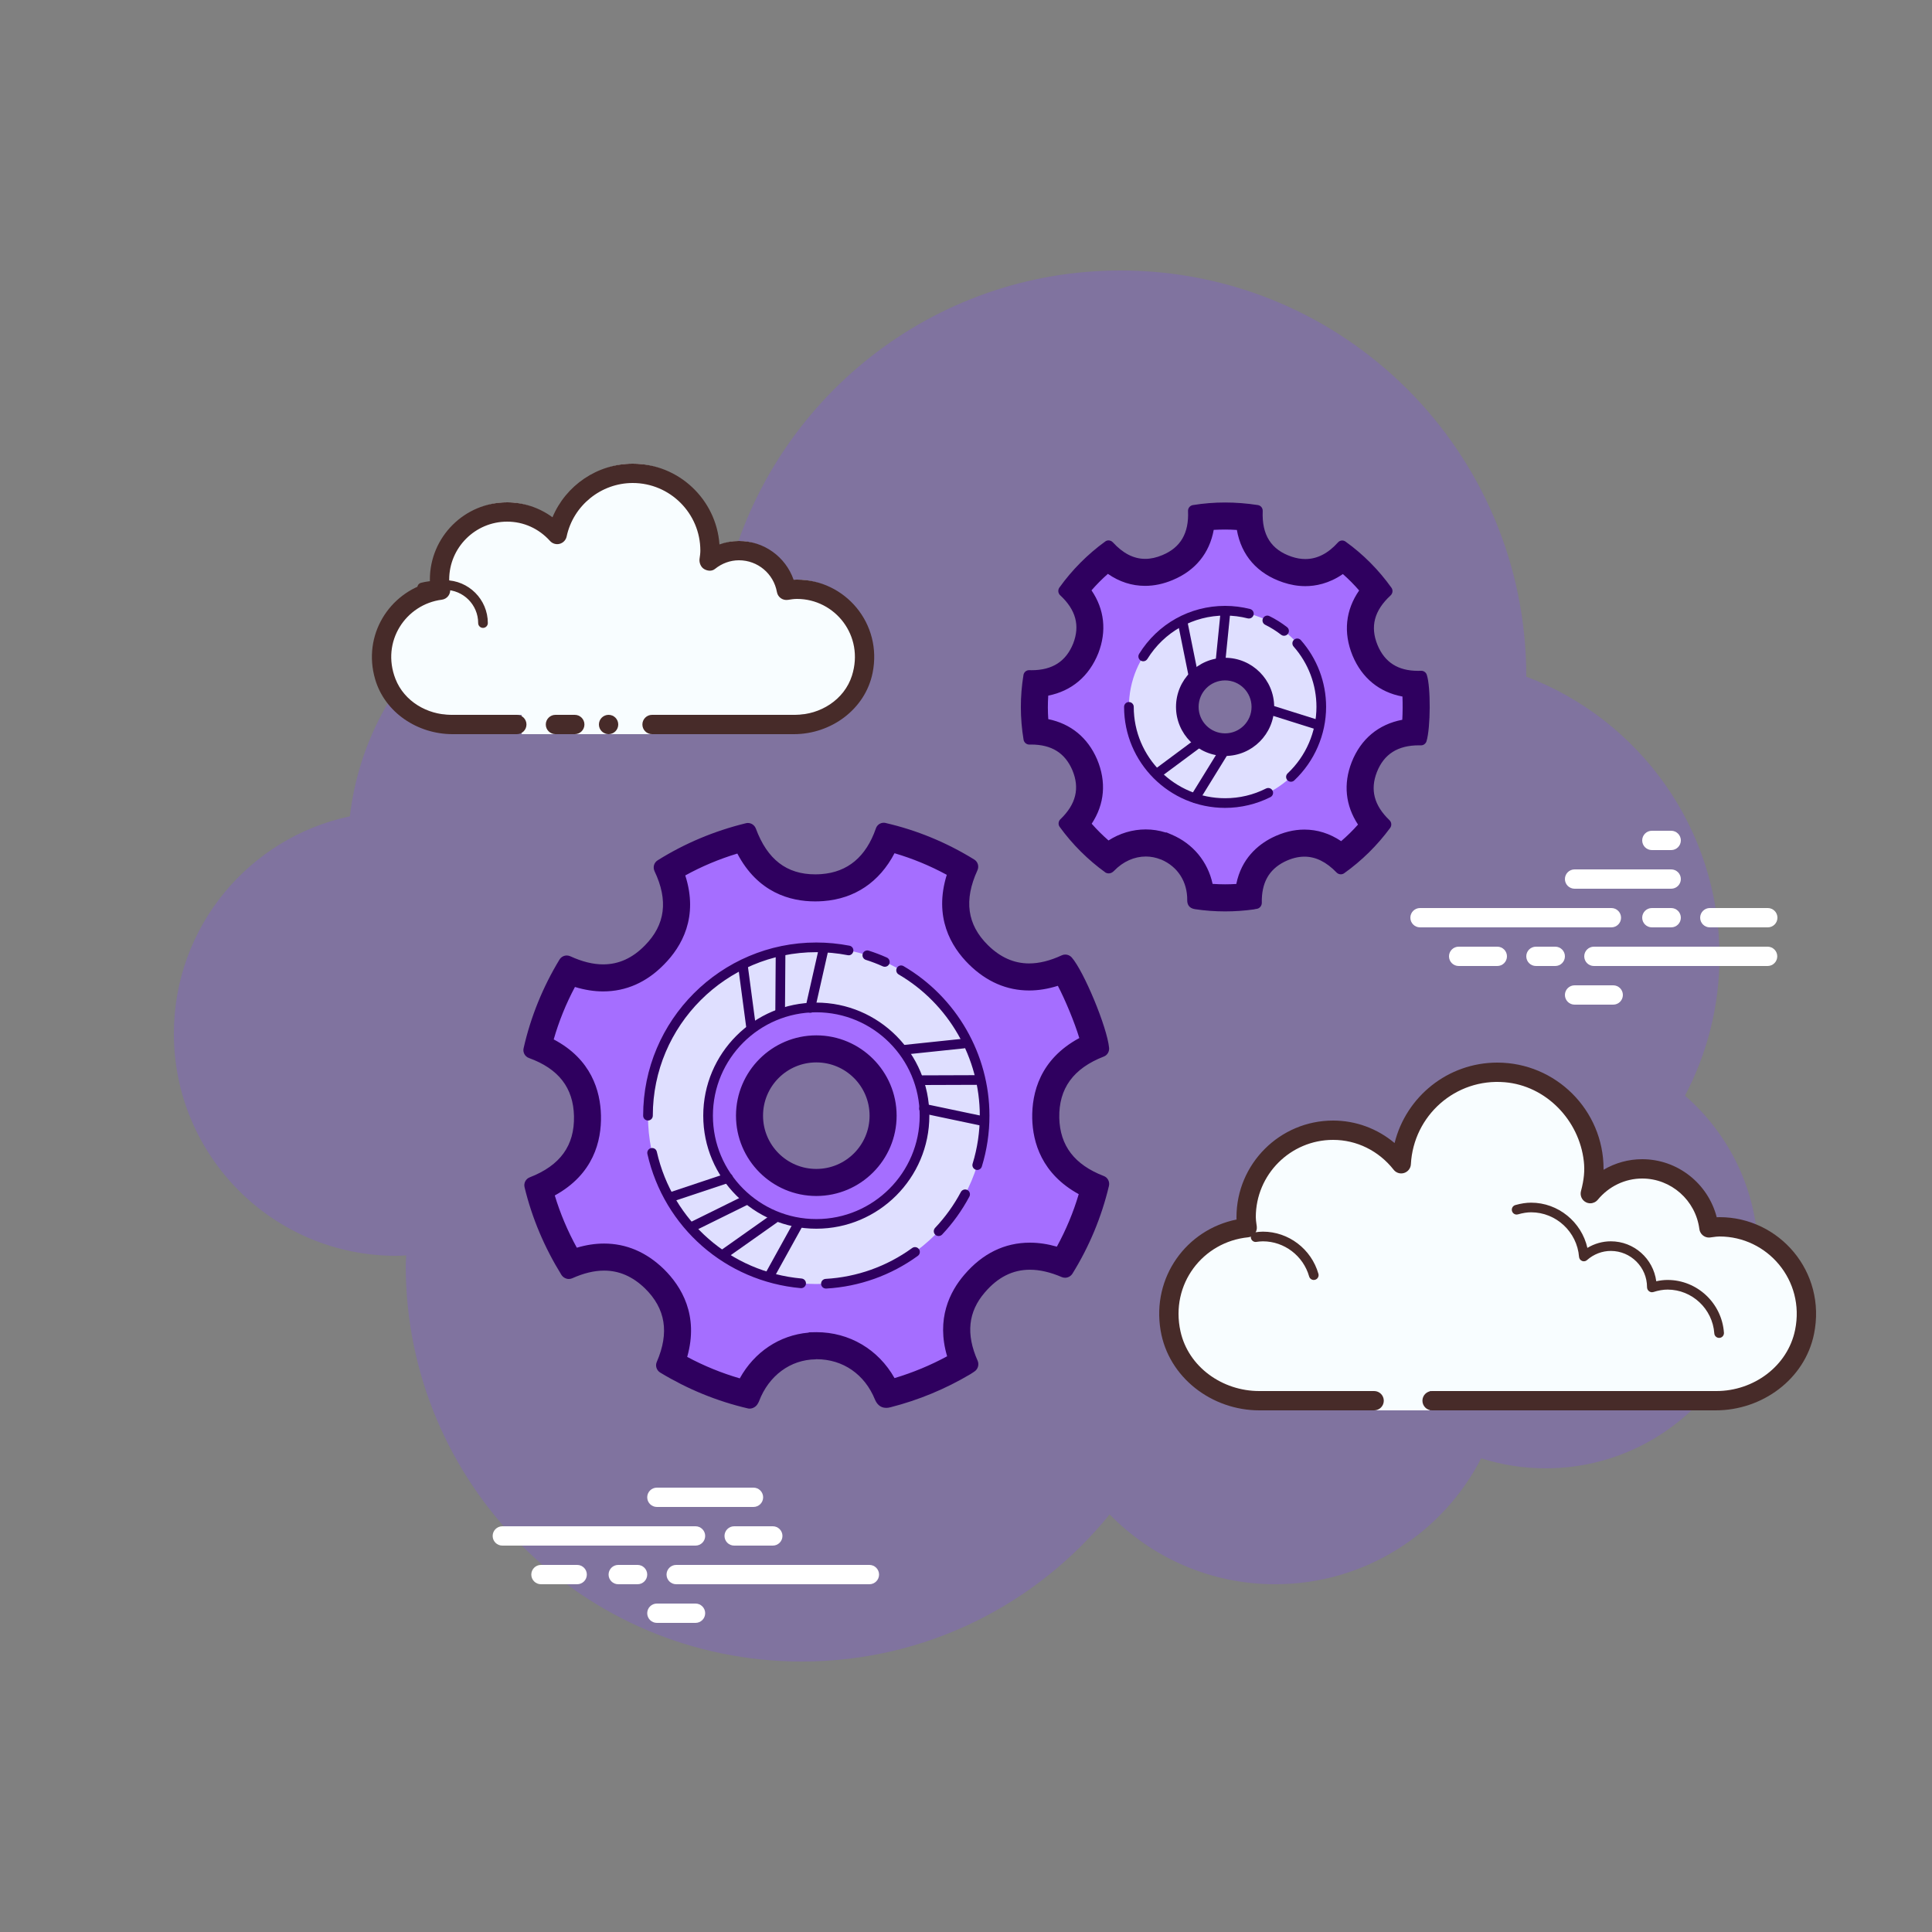 <svg width="130" height="130" viewBox="0 0 130 130" fill="none" xmlns="http://www.w3.org/2000/svg">
<rect x="0" y="0" width="130" height="130" fill="#808080" stroke="none"/>
<path d="M113.379 73.723C114.855 70.921 115.7 67.737 115.7 64.35C115.7 55.743 110.293 48.416 102.699 45.529C102.699 45.52 102.7 45.51 102.7 45.5C102.7 30.423 90.477 18.2 75.4 18.2C62.681 18.2 52.025 26.911 48.993 38.684C47.074 38.054 45.029 37.7 42.9 37.7C32.9 37.7 24.67 45.231 23.543 54.928C16.778 56.359 11.7 62.36 11.7 69.55C11.7 77.806 18.394 84.5 26.65 84.5C26.88 84.5 27.108 84.484 27.334 84.471C27.328 84.699 27.3 84.921 27.3 85.15C27.3 99.869 39.231 111.8 53.95 111.8C62.318 111.8 69.777 107.936 74.664 101.902C77.496 104.794 81.432 106.6 85.8 106.6C91.845 106.6 97.076 103.155 99.666 98.127C101.033 98.562 102.488 98.8 104 98.8C111.897 98.8 118.3 92.397 118.3 84.5C118.3 80.196 116.389 76.345 113.379 73.723Z" fill="#8053EC" fill-opacity="0.29"/>
<path d="M92.3 93.6H84.825C81.594 94.575 78.975 91.956 78.975 88.725C78.975 85.692 81.292 83.227 84.246 82.934C84.218 82.698 84.175 82.468 84.175 82.225C84.175 78.995 86.794 76.375 90.025 76.375C91.894 76.375 93.539 77.267 94.61 78.632C94.792 75.205 97.603 72.475 101.075 72.475C104.664 72.475 107.575 75.386 107.575 78.975C107.575 79.555 107.475 80.106 107.332 80.642C108.166 79.632 109.412 78.975 110.825 78.975C113.14 78.975 115.029 80.711 115.316 82.947C115.552 82.918 115.782 82.875 116.025 82.875C119.255 82.875 121.875 85.495 121.875 88.725C121.875 91.956 119.255 94.575 116.025 93.6H103.675H96.2V94.9H92.3V93.6Z" fill="#F8FDFF"/>
<path d="M100.75 71.5C104.693 71.5 107.9 74.707 107.9 78.65C107.9 78.671 107.9 78.69 107.9 78.711C108.683 78.25 109.577 78 110.5 78C112.88 78 114.934 79.639 115.515 81.906C115.576 81.903 115.638 81.9 115.7 81.9C119.729 81.9 122.914 85.584 122.061 89.761C121.437 92.817 118.565 94.9 115.445 94.9H96.362C96.004 94.9 95.712 94.609 95.712 94.25C95.712 93.891 96.004 93.6 96.362 93.6H115.496C117.992 93.6 120.289 91.933 120.788 89.488C121.471 86.147 118.923 83.2 115.7 83.2C115.548 83.2 115.401 83.222 115.254 83.242L115.071 83.266C115.043 83.27 115.017 83.272 114.99 83.272C114.67 83.272 114.39 83.031 114.347 82.703C114.098 80.763 112.445 79.3 110.5 79.3C109.349 79.3 108.26 79.821 107.509 80.73C107.381 80.883 107.195 80.967 107.007 80.967C106.905 80.967 106.804 80.943 106.71 80.894C106.439 80.755 106.302 80.444 106.38 80.149C106.588 79.369 106.643 78.759 106.571 78.135C106.259 75.37 104.025 73.053 101.252 72.821C97.935 72.541 95.109 75.067 94.935 78.341C94.921 78.611 94.74 78.844 94.481 78.926C94.416 78.946 94.35 78.957 94.284 78.957C94.089 78.957 93.899 78.867 93.774 78.707C92.77 77.432 91.287 76.7 89.7 76.7C86.832 76.7 84.5 79.032 84.5 81.9C84.5 82.052 84.522 82.199 84.541 82.346L84.566 82.529C84.587 82.703 84.538 82.878 84.428 83.014C84.319 83.151 84.159 83.238 83.987 83.255C80.929 83.559 78.732 86.412 79.431 89.579C79.962 91.988 82.257 93.6 84.725 93.6H92.462C92.821 93.6 93.112 93.891 93.112 94.25C93.112 94.609 92.821 94.9 92.462 94.9H84.743C81.536 94.9 78.623 92.685 78.094 89.521C77.493 85.929 79.841 82.735 83.204 82.059C83.201 82.007 83.2 81.953 83.2 81.9C83.2 78.316 86.116 75.4 89.7 75.4C91.229 75.4 92.681 75.941 93.838 76.913C94.615 73.788 97.428 71.5 100.75 71.5Z" fill="#472B29"/>
<path d="M103.025 80.925C104.849 80.925 106.417 82.224 106.812 83.968C107.289 83.68 107.834 83.525 108.388 83.525C109.95 83.525 111.245 84.691 111.446 86.213C111.71 86.155 111.961 86.125 112.207 86.125C114.195 86.125 115.861 87.685 116 89.677C116.012 89.856 115.878 90.011 115.699 90.024C115.691 90.024 115.683 90.024 115.675 90.024C115.506 90.024 115.363 89.892 115.352 89.722C115.236 88.07 113.855 86.774 112.207 86.774C111.909 86.774 111.596 86.828 111.248 86.939C111.219 86.948 111.189 86.952 111.16 86.952C111.089 86.952 111.017 86.926 110.958 86.882C110.874 86.821 110.825 86.714 110.825 86.61C110.825 85.266 109.732 84.172 108.388 84.172C107.806 84.172 107.237 84.391 106.787 84.787C106.726 84.841 106.649 84.869 106.573 84.869C106.531 84.869 106.491 84.862 106.452 84.845C106.337 84.799 106.259 84.692 106.25 84.569C106.118 82.889 104.702 81.573 103.028 81.573C102.757 81.573 102.475 81.617 102.141 81.712C102.111 81.721 102.08 81.725 102.05 81.725C101.908 81.725 101.781 81.63 101.739 81.488C101.69 81.315 101.79 81.136 101.963 81.086C102.353 80.977 102.692 80.925 103.025 80.925ZM84.977 82.875C86.701 82.875 88.237 84.041 88.713 85.712C88.763 85.885 88.663 86.064 88.49 86.113C88.46 86.122 88.43 86.126 88.401 86.126C88.26 86.126 88.13 86.033 88.089 85.89C87.693 84.498 86.414 83.526 84.978 83.526C84.826 83.526 84.679 83.544 84.534 83.564C84.518 83.567 84.504 83.568 84.488 83.568C84.331 83.568 84.191 83.448 84.168 83.286C84.144 83.108 84.269 82.944 84.447 82.921C84.62 82.896 84.796 82.875 84.977 82.875Z" fill="#472B29"/>
<path d="M108.427 62.4H95.55C95.191 62.4 94.9 62.109 94.9 61.75C94.9 61.391 95.191 61.1 95.55 61.1H108.427C108.785 61.1 109.077 61.391 109.077 61.75C109.077 62.109 108.787 62.4 108.427 62.4ZM112.45 62.4H111.15C110.791 62.4 110.5 62.109 110.5 61.75C110.5 61.391 110.791 61.1 111.15 61.1H112.45C112.809 61.1 113.1 61.391 113.1 61.75C113.1 62.109 112.81 62.4 112.45 62.4ZM118.938 65H107.25C106.891 65 106.6 64.709 106.6 64.35C106.6 63.991 106.891 63.7 107.25 63.7H118.938C119.297 63.7 119.588 63.991 119.588 64.35C119.588 64.709 119.297 65 118.938 65ZM104.65 65H103.35C102.991 65 102.7 64.709 102.7 64.35C102.7 63.991 102.991 63.7 103.35 63.7H104.65C105.009 63.7 105.3 63.991 105.3 64.35C105.3 64.709 105.01 65 104.65 65ZM100.75 65H98.15C97.791 65 97.5 64.709 97.5 64.35C97.5 63.991 97.791 63.7 98.15 63.7H100.75C101.109 63.7 101.4 63.991 101.4 64.35C101.4 64.709 101.11 65 100.75 65ZM108.55 67.6H105.95C105.591 67.6 105.3 67.309 105.3 66.95C105.3 66.591 105.591 66.3 105.95 66.3H108.55C108.909 66.3 109.2 66.591 109.2 66.95C109.2 67.309 108.909 67.6 108.55 67.6ZM112.45 55.9C112.22 55.9 111.38 55.9 111.15 55.9C110.791 55.9 110.5 56.191 110.5 56.55C110.5 56.909 110.791 57.2 111.15 57.2C111.38 57.2 112.22 57.2 112.45 57.2C112.809 57.2 113.1 56.909 113.1 56.55C113.1 56.191 112.809 55.9 112.45 55.9ZM112.45 58.5C112.22 58.5 106.18 58.5 105.95 58.5C105.591 58.5 105.3 58.791 105.3 59.15C105.3 59.509 105.591 59.8 105.95 59.8C106.18 59.8 112.22 59.8 112.45 59.8C112.809 59.8 113.1 59.509 113.1 59.15C113.1 58.791 112.809 58.5 112.45 58.5ZM118.95 61.1C118.72 61.1 115.28 61.1 115.05 61.1C114.691 61.1 114.4 61.391 114.4 61.75C114.4 62.109 114.691 62.4 115.05 62.4C115.28 62.4 118.72 62.4 118.95 62.4C119.309 62.4 119.6 62.109 119.6 61.75C119.6 61.391 119.309 61.1 118.95 61.1ZM46.8 104H33.8C33.441 104 33.15 103.709 33.15 103.35C33.15 102.991 33.441 102.7 33.8 102.7H46.8C47.159 102.7 47.45 102.991 47.45 103.35C47.45 103.709 47.159 104 46.8 104ZM52 104H49.4C49.041 104 48.75 103.709 48.75 103.35C48.75 102.991 49.041 102.7 49.4 102.7H52C52.359 102.7 52.65 102.991 52.65 103.35C52.65 103.709 52.359 104 52 104ZM58.5 106.6H45.5C45.141 106.6 44.85 106.309 44.85 105.95C44.85 105.591 45.141 105.3 45.5 105.3H58.5C58.859 105.3 59.15 105.591 59.15 105.95C59.15 106.309 58.86 106.6 58.5 106.6ZM42.9 106.6H41.6C41.241 106.6 40.95 106.309 40.95 105.95C40.95 105.591 41.241 105.3 41.6 105.3H42.9C43.259 105.3 43.55 105.591 43.55 105.95C43.55 106.309 43.259 106.6 42.9 106.6ZM38.837 106.6H36.4C36.041 106.6 35.75 106.309 35.75 105.95C35.75 105.591 36.041 105.3 36.4 105.3H38.837C39.196 105.3 39.487 105.591 39.487 105.95C39.487 106.309 39.196 106.6 38.837 106.6ZM50.7 101.4H44.2C43.841 101.4 43.55 101.109 43.55 100.75C43.55 100.391 43.841 100.1 44.2 100.1H50.7C51.059 100.1 51.35 100.391 51.35 100.75C51.35 101.109 51.06 101.4 50.7 101.4ZM46.8 109.2H44.2C43.841 109.2 43.55 108.909 43.55 108.55C43.55 108.191 43.841 107.9 44.2 107.9H46.8C47.159 107.9 47.45 108.191 47.45 108.55C47.45 108.909 47.159 109.2 46.8 109.2Z" fill="white"/>
<path d="M35.1 48.1C35.1 48.1 32.738 48.1 30.225 48.1C27.712 48.1 25.675 46.063 25.675 43.55C25.675 41.235 27.41 39.346 29.646 39.059C29.61 38.826 29.575 38.593 29.575 38.35C29.575 35.837 31.612 33.8 34.125 33.8C35.467 33.8 36.66 34.392 37.492 35.315C37.992 32.964 40.076 31.2 42.575 31.2C45.447 31.2 47.775 33.528 47.775 36.4C47.775 36.648 47.736 36.886 47.702 37.125C48.259 36.678 48.955 36.4 49.725 36.4C51.321 36.4 52.644 37.553 52.916 39.072C53.149 39.035 53.382 39 53.625 39C56.138 39 58.175 41.037 58.175 43.55C58.175 46.063 56.138 48.1 53.625 48.1C51.112 48.1 44.2 48.1 44.2 48.1V49.4H35.1V48.1Z" fill="#F8FDFF"/>
<path d="M32.5 42.25C32.679 42.25 32.825 42.104 32.825 41.925C32.825 40.335 31.531 39.041 29.942 39.041C29.897 39.053 28.983 39.04 28.324 39.218C28.151 39.265 28.049 39.443 28.096 39.616C28.142 39.79 28.32 39.893 28.493 39.845C29.07 39.689 29.923 39.689 29.94 39.691C31.173 39.691 32.175 40.694 32.175 41.925C32.175 42.104 32.321 42.25 32.5 42.25ZM40.95 48.1C40.778 48.1 40.612 48.168 40.49 48.29C40.368 48.412 40.3 48.578 40.3 48.75C40.3 48.922 40.368 49.088 40.49 49.209C40.612 49.331 40.778 49.4 40.95 49.4C41.122 49.4 41.288 49.331 41.41 49.209C41.532 49.088 41.6 48.922 41.6 48.75C41.6 48.578 41.532 48.412 41.41 48.29C41.288 48.168 41.122 48.1 40.95 48.1Z" fill="#472B29"/>
<path d="M25.243 45.704C25.9 47.956 28.109 49.4 30.454 49.4H34.775C35.134 49.4 35.425 49.109 35.425 48.75C35.425 48.391 35.134 48.1 34.775 48.1H30.361C28.746 48.1 27.196 47.189 26.61 45.683C25.628 43.163 27.306 40.664 29.728 40.353C29.903 40.33 30.06 40.239 30.165 40.099C30.27 39.958 30.315 39.781 30.287 39.608C30.258 39.408 30.225 39.208 30.225 39C30.225 36.85 31.975 35.1 34.125 35.1C35.23 35.1 36.254 35.562 37.01 36.4C37.172 36.581 37.427 36.657 37.66 36.592C37.896 36.529 38.077 36.339 38.128 36.1C38.571 34.014 40.442 32.5 42.575 32.5C45.084 32.5 47.125 34.541 47.125 37.05C47.125 37.236 47.098 37.414 47.072 37.593C47.034 37.857 47.154 38.163 47.386 38.295C47.619 38.428 47.901 38.449 48.109 38.282C48.584 37.901 49.141 37.7 49.725 37.7C50.981 37.7 52.055 38.598 52.277 39.837C52.339 40.184 52.662 40.417 53.017 40.364C53.217 40.333 53.417 40.3 53.625 40.3C56.186 40.3 58.179 42.78 57.325 45.466C56.81 47.083 55.198 48.1 53.5 48.1H43.875C43.516 48.1 43.225 48.391 43.225 48.75C43.225 49.109 43.516 49.4 43.875 49.4H53.421C55.917 49.4 58.214 47.733 58.713 45.288C59.396 41.947 56.848 39 53.625 39C53.548 39 53.474 39.003 53.399 39.008C52.861 37.466 51.401 36.4 49.725 36.4C49.271 36.4 48.829 36.479 48.411 36.634C48.196 33.601 45.661 31.2 42.575 31.2C40.195 31.2 38.069 32.665 37.176 34.806C36.292 34.159 35.224 33.8 34.125 33.8C31.257 33.8 28.925 36.132 28.925 39C28.925 39.062 28.926 39.123 28.93 39.185C26.198 39.887 24.375 42.73 25.243 45.704Z" fill="#472B29"/>
<path d="M37.375 48.1C37.582 48.1 38.468 48.1 38.675 48.1C39.034 48.1 39.325 48.391 39.325 48.75C39.325 49.109 39.034 49.4 38.675 49.4C38.468 49.4 37.582 49.4 37.375 49.4C37.016 49.4 36.725 49.109 36.725 48.75C36.725 48.391 37.016 48.1 37.375 48.1Z" fill="#472B29"/>
<path d="M82.429 60.416C81.879 60.416 81.331 60.381 80.791 60.312C80.718 58.817 79.871 57.586 78.485 57L78.315 56.927H78.286C77.903 56.792 77.503 56.724 77.099 56.724C76.184 56.724 75.297 57.073 74.572 57.714C73.719 57.053 72.959 56.295 72.301 55.453C73.622 53.958 73.419 52.473 72.99 51.462C72.391 50.071 71.261 49.295 69.709 49.203C69.57 48.142 69.567 47.065 69.702 46.001C71.315 45.913 72.471 45.101 73.057 43.636C73.447 42.624 73.601 41.162 72.283 39.718C72.939 38.865 73.697 38.103 74.541 37.444C75.306 38.155 76.151 38.518 77.058 38.518C77.55 38.518 78.06 38.407 78.572 38.19C79.591 37.766 80.777 36.84 80.851 34.822C81.37 34.757 81.901 34.724 82.43 34.724C82.966 34.724 83.509 34.757 84.053 34.826C84.131 37.016 85.472 37.939 86.627 38.327C87.032 38.462 87.438 38.531 87.833 38.531C88.755 38.531 89.605 38.169 90.368 37.456C91.212 38.111 91.966 38.871 92.622 39.727C91.242 41.214 91.425 42.722 91.848 43.754C92.448 45.201 93.608 45.99 95.212 46.05C95.325 46.857 95.312 48.417 95.189 49.252C93.124 49.355 92.206 50.583 91.799 51.62C91.411 52.611 91.251 54.061 92.542 55.515C91.876 56.358 91.11 57.113 90.259 57.763C89.492 57.083 88.655 56.733 87.769 56.733C87.196 56.733 86.605 56.883 86.011 57.178C84.761 57.812 84.088 58.869 83.999 60.323C83.477 60.384 82.949 60.416 82.429 60.416ZM82.433 44.873C80.948 44.873 79.742 46.081 79.742 47.565C79.742 49.048 80.95 50.255 82.433 50.255C83.916 50.255 85.124 49.048 85.124 47.565C85.124 46.081 83.918 44.873 82.433 44.873Z" fill="#A56EFF"/>
<path d="M82.43 35.632C82.693 35.632 82.957 35.641 83.226 35.659C83.528 37.374 84.601 38.605 86.337 39.187C86.836 39.355 87.339 39.44 87.833 39.44C88.505 39.44 89.417 39.278 90.359 38.627C90.746 38.968 91.112 39.337 91.454 39.731C90.541 41.05 90.377 42.565 91.008 44.105C91.638 45.624 92.812 46.58 94.368 46.868C94.388 47.358 94.384 47.943 94.357 48.432C92.755 48.737 91.566 49.724 90.951 51.286C90.379 52.749 90.532 54.201 91.377 55.484C91.025 55.881 90.646 56.254 90.243 56.599C89.471 56.082 88.643 55.821 87.768 55.821C87.053 55.821 86.325 56.002 85.591 56.367C84.634 56.853 83.533 57.776 83.188 59.48C82.935 59.496 82.68 59.504 82.429 59.504C82.15 59.504 81.87 59.493 81.593 59.475C81.273 57.99 80.28 56.77 78.837 56.159L78.497 56.014H78.428C77.995 55.879 77.548 55.81 77.094 55.81C76.205 55.81 75.343 56.07 74.59 56.553C74.187 56.202 73.809 55.826 73.458 55.427C74.326 54.111 74.46 52.61 73.819 51.091C73.19 49.63 72.046 48.698 70.537 48.39C70.5 47.866 70.499 47.34 70.534 46.807C72.105 46.496 73.28 45.512 73.905 43.948C74.48 42.459 74.311 40.994 73.445 39.723C73.785 39.332 74.152 38.962 74.547 38.614C75.321 39.151 76.159 39.421 77.052 39.421C77.667 39.421 78.296 39.287 78.91 39.027C80.435 38.393 81.385 37.218 81.669 35.653C81.926 35.641 82.178 35.632 82.43 35.632ZM82.433 51.166C84.418 51.166 86.034 49.55 86.034 47.565C86.034 45.579 84.418 43.964 82.433 43.964C80.448 43.964 78.832 45.579 78.832 47.565C78.832 49.55 80.448 51.166 82.433 51.166ZM82.43 33.812C81.702 33.812 80.98 33.87 80.266 33.986C80.068 34.02 79.93 34.193 79.94 34.39C80.008 35.87 79.44 36.842 78.218 37.35C77.817 37.521 77.431 37.605 77.059 37.605C76.281 37.605 75.561 37.235 74.88 36.49C74.801 36.407 74.694 36.362 74.589 36.362C74.51 36.362 74.43 36.387 74.364 36.439C73.177 37.3 72.136 38.349 71.284 39.537C71.172 39.692 71.189 39.915 71.336 40.053C72.394 41.035 72.678 42.093 72.214 43.297C71.731 44.502 70.815 45.097 69.411 45.097C69.362 45.097 69.312 45.096 69.261 45.094C69.256 45.094 69.251 45.094 69.245 45.094C69.053 45.094 68.891 45.237 68.865 45.43C68.632 46.859 68.632 48.321 68.874 49.775C68.908 49.964 69.072 50.101 69.261 50.101C69.303 50.099 69.343 50.099 69.384 50.099C70.76 50.099 71.659 50.668 72.153 51.813C72.669 53.035 72.402 54.119 71.352 55.125C71.214 55.254 71.188 55.478 71.3 55.634C72.16 56.821 73.202 57.854 74.379 58.706C74.396 58.722 74.422 58.731 74.448 58.739C74.494 58.76 74.545 58.769 74.597 58.769C74.699 58.769 74.807 58.731 74.888 58.663C74.922 58.637 74.948 58.611 74.966 58.594C75.57 57.966 76.332 57.633 77.099 57.633C77.436 57.633 77.772 57.697 78.097 57.828C78.107 57.828 78.124 57.837 78.131 57.837C79.249 58.31 79.903 59.335 79.886 60.581C79.886 60.814 79.972 61.107 80.402 61.175C81.076 61.277 81.753 61.326 82.432 61.326C83.079 61.326 83.727 61.281 84.37 61.192C84.422 61.175 84.482 61.166 84.534 61.159L84.586 61.15C84.766 61.116 84.904 60.943 84.904 60.753C84.878 59.419 85.368 58.525 86.419 57.99C86.885 57.759 87.337 57.642 87.772 57.642C88.533 57.642 89.249 57.997 89.938 58.713C90.015 58.79 90.116 58.83 90.219 58.83C90.298 58.83 90.379 58.806 90.446 58.758C91.642 57.906 92.683 56.874 93.544 55.703C93.656 55.548 93.639 55.324 93.492 55.186C92.46 54.197 92.184 53.139 92.648 51.951C93.126 50.738 94.058 50.151 95.477 50.151C95.517 50.151 95.559 50.151 95.599 50.153C95.606 50.153 95.611 50.153 95.618 50.153C95.79 50.153 95.937 50.035 95.987 49.877C96.262 48.974 96.279 46.212 96.004 45.403C95.954 45.245 95.8 45.135 95.635 45.135C95.628 45.135 95.623 45.135 95.616 45.135C95.546 45.137 95.478 45.139 95.411 45.139C94.071 45.139 93.175 44.568 92.691 43.404C92.184 42.166 92.468 41.081 93.569 40.066C93.716 39.928 93.74 39.705 93.629 39.55C92.768 38.345 91.727 37.296 90.54 36.444C90.471 36.394 90.39 36.369 90.312 36.369C90.204 36.369 90.098 36.416 90.024 36.504C89.361 37.242 88.627 37.617 87.835 37.617C87.537 37.617 87.231 37.565 86.918 37.46C85.532 36.995 84.897 35.997 84.965 34.388C84.975 34.181 84.828 34.009 84.63 33.983C83.892 33.87 83.158 33.812 82.43 33.812ZM82.433 49.346C81.448 49.346 80.652 48.55 80.652 47.565C80.652 46.579 81.448 45.783 82.433 45.783C83.418 45.783 84.214 46.579 84.214 47.565C84.214 48.55 83.418 49.346 82.433 49.346Z" fill="#2F005F"/>
<path d="M82.434 41.092C78.867 41.092 75.962 43.996 75.962 47.565C75.962 51.133 78.866 54.037 82.434 54.037C86.001 54.037 88.907 51.133 88.907 47.565C88.907 46.225 88.498 44.98 87.798 43.947C87.532 43.553 87.222 43.189 86.876 42.862C86.46 42.468 85.991 42.129 85.483 41.856C85.024 41.611 84.532 41.418 84.018 41.288C83.509 41.159 82.98 41.092 82.434 41.092ZM82.434 44.586C84.072 44.586 85.413 45.926 85.413 47.565C85.413 49.203 84.072 50.543 82.434 50.543C80.796 50.543 79.456 49.203 79.456 47.565C79.456 45.926 80.796 44.586 82.434 44.586Z" fill="#DFDFFF"/>
<path d="M50.272 93.833C48.538 93.404 46.784 92.691 45.141 91.725C46.002 89.514 45.629 87.606 44.034 86.042C43.031 85.075 41.894 84.586 40.648 84.586C39.94 84.586 39.186 84.747 38.403 85.066C37.436 83.457 36.708 81.734 36.251 79.954C38.484 78.992 39.582 77.354 39.53 75.076C39.478 72.881 38.354 71.323 36.187 70.445C36.63 68.626 37.33 66.901 38.272 65.293C39.082 65.629 39.858 65.8 40.585 65.8C41.877 65.8 43.043 65.277 44.047 64.246C45.626 62.648 45.942 60.715 44.988 58.505C46.576 57.543 48.296 56.822 50.115 56.35C51.033 58.599 52.627 59.744 54.85 59.744C55.007 59.744 55.167 59.738 55.332 59.726C57.379 59.571 58.88 58.397 59.691 56.325C61.455 56.765 63.197 57.482 64.825 58.455C63.885 60.706 64.225 62.651 65.836 64.241C66.841 65.234 67.99 65.736 69.251 65.736C69.986 65.736 70.768 65.56 71.581 65.217C72.267 66.21 73.45 69.079 73.688 70.348C71.439 71.309 70.326 72.95 70.368 75.231C70.42 77.396 71.529 78.952 73.665 79.866C73.211 81.66 72.496 83.381 71.534 84.982C70.754 84.68 70.002 84.523 69.3 84.523C67.876 84.523 66.622 85.145 65.576 86.368C64.276 87.875 64.029 89.659 64.841 91.671C63.2 92.645 61.483 93.353 59.692 93.809C58.886 91.778 57.097 90.548 54.935 90.548H54.721L54.687 90.562C52.731 90.656 51.059 91.892 50.272 93.833ZM54.928 70.577C52.45 70.577 50.434 72.593 50.434 75.071C50.434 77.549 52.45 79.565 54.928 79.565C57.405 79.565 59.422 77.549 59.422 75.071C59.422 72.593 57.405 70.577 54.928 70.577Z" fill="#A56EFF"/>
<path d="M60.19 57.412C61.404 57.768 62.579 58.253 63.706 58.865C62.824 61.714 63.983 63.691 65.196 64.89C66.378 66.056 67.742 66.647 69.25 66.647C69.871 66.647 70.516 66.543 71.181 66.333C71.668 67.26 72.306 68.788 72.624 69.849C69.98 71.274 69.425 73.525 69.456 75.258C69.495 76.876 70.093 78.983 72.585 80.352C72.222 81.579 71.728 82.762 71.114 83.884C70.489 83.706 69.882 83.616 69.299 83.616C67.596 83.616 66.11 84.344 64.889 85.773C63.909 86.909 62.986 88.746 63.73 91.261C62.604 91.871 61.42 92.362 60.191 92.729C59.106 90.804 57.157 89.639 54.933 89.639L54.444 89.648L54.4 89.67C52.442 89.843 50.755 90.978 49.778 92.747C48.554 92.391 47.367 91.906 46.24 91.303C47.031 88.511 45.867 86.57 44.658 85.384C43.486 84.251 42.136 83.676 40.645 83.676C40.053 83.676 39.439 83.769 38.813 83.955C38.193 82.827 37.697 81.653 37.33 80.44C39.936 79.013 40.477 76.773 40.438 75.054C40.399 73.405 39.789 71.27 37.258 69.94C37.608 68.719 38.086 67.538 38.687 66.411C39.337 66.609 39.971 66.71 40.583 66.71C42.13 66.71 43.515 66.095 44.689 64.89C45.881 63.682 47.011 61.703 46.11 58.906C47.216 58.297 48.387 57.806 49.614 57.434C50.994 60.064 53.173 60.653 54.847 60.653C55.025 60.653 55.207 60.646 55.402 60.632C57.515 60.474 59.176 59.354 60.19 57.412ZM54.928 80.475C57.907 80.475 60.332 78.051 60.332 75.071C60.332 72.092 57.907 69.667 54.928 69.667C51.948 69.667 49.523 72.092 49.523 75.071C49.523 78.051 51.948 80.475 54.928 80.475ZM59.467 55.361C59.228 55.361 59.008 55.513 58.933 55.753C58.27 57.653 57.043 58.683 55.268 58.817C55.125 58.828 54.986 58.833 54.85 58.833C52.929 58.833 51.63 57.828 50.86 55.753C50.77 55.522 50.556 55.377 50.322 55.377C50.275 55.377 50.227 55.383 50.18 55.396C48.048 55.916 46.059 56.758 44.257 57.886C44.006 58.039 43.917 58.352 44.043 58.621C44.975 60.583 44.768 62.223 43.398 63.612C42.565 64.467 41.633 64.891 40.587 64.891C39.902 64.891 39.168 64.709 38.38 64.347C38.301 64.311 38.219 64.293 38.137 64.293C37.941 64.293 37.753 64.394 37.645 64.571C36.525 66.417 35.71 68.424 35.235 70.52C35.164 70.798 35.316 71.093 35.594 71.192C37.592 71.917 38.578 73.199 38.622 75.099C38.666 77.078 37.699 78.423 35.647 79.219C35.378 79.318 35.226 79.613 35.298 79.892C35.799 81.97 36.642 83.95 37.779 85.787C37.895 85.96 38.084 86.06 38.277 86.06C38.354 86.06 38.432 86.044 38.506 86.011C39.272 85.668 39.984 85.496 40.65 85.496C41.666 85.496 42.575 85.896 43.398 86.692C44.786 88.054 45.046 89.666 44.195 91.637C44.078 91.897 44.177 92.201 44.418 92.353C46.264 93.474 48.253 94.289 50.341 94.773C50.378 94.782 50.413 94.782 50.449 94.782C50.673 94.782 50.907 94.63 51.004 94.423C51.041 94.37 51.057 94.324 51.076 94.28C51.73 92.56 53.191 91.485 54.883 91.467C54.902 91.458 54.92 91.458 54.937 91.458C56.728 91.458 58.189 92.48 58.878 94.181C58.99 94.441 59.206 94.732 59.628 94.732C59.715 94.732 59.812 94.719 59.917 94.692C61.816 94.209 63.626 93.456 65.302 92.461C65.373 92.417 65.445 92.362 65.508 92.327L65.571 92.283C65.803 92.131 65.893 91.826 65.785 91.567C64.988 89.775 65.14 88.27 66.269 86.962C67.141 85.942 68.143 85.437 69.3 85.437C69.963 85.437 70.677 85.603 71.447 85.933C71.517 85.963 71.591 85.976 71.665 85.976C71.861 85.976 72.052 85.876 72.164 85.699C73.302 83.862 74.126 81.873 74.619 79.794C74.681 79.516 74.538 79.23 74.269 79.131C72.298 78.369 71.322 77.089 71.276 75.216C71.24 73.245 72.218 71.891 74.269 71.094C74.511 71.005 74.654 70.754 74.628 70.503C74.494 69.115 72.934 65.36 72.11 64.419C71.998 64.296 71.839 64.229 71.681 64.229C71.597 64.229 71.514 64.247 71.438 64.284C70.658 64.645 69.93 64.827 69.248 64.827C68.225 64.827 67.308 64.418 66.473 63.595C65.075 62.215 64.852 60.567 65.766 58.569C65.891 58.3 65.802 57.987 65.551 57.834C63.696 56.688 61.698 55.864 59.602 55.38C59.558 55.366 59.513 55.361 59.467 55.361ZM54.928 78.655C52.948 78.655 51.343 77.051 51.343 75.071C51.343 73.091 52.948 71.487 54.928 71.487C56.907 71.487 58.512 73.091 58.512 75.071C58.512 77.051 56.907 78.655 54.928 78.655Z" fill="#2F005F"/>
<path d="M54.928 63.744C48.682 63.744 43.601 68.825 43.601 75.071C43.601 81.317 48.681 86.398 54.928 86.398C61.174 86.398 66.254 81.317 66.254 75.071C66.254 68.825 61.173 63.744 54.928 63.744ZM54.928 82.352C50.914 82.352 47.646 79.084 47.646 75.071C47.646 71.058 50.914 67.79 54.928 67.79C58.941 67.79 62.209 71.058 62.209 75.071C62.209 79.084 58.939 82.352 54.928 82.352Z" fill="#DFDFFF"/>
<path d="M55.575 86.704C55.403 86.704 55.26 86.57 55.25 86.398C55.239 86.217 55.377 86.064 55.555 86.053C57.657 85.934 59.67 85.216 61.378 83.977C61.521 83.872 61.725 83.903 61.832 84.05C61.937 84.195 61.906 84.399 61.759 84.504C59.951 85.817 57.82 86.577 55.594 86.704C55.588 86.704 55.581 86.704 55.575 86.704ZM53.907 86.677C53.898 86.677 53.888 86.677 53.878 86.676C48.828 86.221 44.682 82.592 43.562 77.645C43.523 77.47 43.633 77.295 43.806 77.255C43.995 77.217 44.157 77.327 44.196 77.501C45.253 82.173 49.167 85.599 53.936 86.029C54.115 86.046 54.246 86.203 54.231 86.381C54.215 86.55 54.073 86.677 53.907 86.677ZM63.158 83.17C63.077 83.17 62.998 83.141 62.934 83.082C62.803 82.958 62.799 82.753 62.921 82.621C63.602 81.9 64.187 81.088 64.654 80.209C64.737 80.049 64.938 79.993 65.094 80.073C65.252 80.157 65.312 80.354 65.229 80.513C64.733 81.445 64.117 82.304 63.394 83.069C63.331 83.135 63.244 83.17 63.158 83.17ZM54.928 82.677C50.732 82.677 47.32 79.265 47.32 75.071C47.32 70.876 50.732 67.463 54.928 67.463C59.121 67.463 62.534 70.876 62.534 75.071C62.534 79.265 59.121 82.677 54.928 82.677ZM54.928 68.115C51.091 68.115 47.97 71.235 47.97 75.072C47.97 78.907 51.09 82.029 54.928 82.029C58.763 82.029 61.884 78.909 61.884 75.072C61.884 71.235 58.763 68.115 54.928 68.115ZM65.755 78.723C65.724 78.723 65.692 78.718 65.66 78.709C65.489 78.655 65.392 78.473 65.445 78.302C65.766 77.259 65.928 76.171 65.928 75.071C65.928 71.181 63.836 67.541 60.469 65.569C60.315 65.48 60.263 65.279 60.352 65.125C60.443 64.968 60.644 64.917 60.797 65.008C64.363 67.094 66.578 70.95 66.578 75.07C66.578 76.235 66.405 77.386 66.066 78.491C66.023 78.632 65.894 78.723 65.755 78.723ZM43.601 75.396C43.421 75.396 43.276 75.251 43.276 75.071C43.276 68.647 48.503 63.419 54.928 63.419C55.674 63.419 56.424 63.492 57.16 63.634C57.335 63.667 57.451 63.838 57.416 64.015C57.382 64.19 57.218 64.314 57.035 64.271C56.342 64.137 55.632 64.069 54.928 64.069C48.862 64.069 43.926 69.005 43.926 75.071C43.926 75.251 43.78 75.396 43.601 75.396ZM59.54 65.052C59.496 65.052 59.45 65.043 59.406 65.025C59.035 64.857 58.649 64.71 58.261 64.587C58.09 64.532 57.995 64.349 58.05 64.178C58.105 64.008 58.287 63.913 58.458 63.968C58.869 64.099 59.279 64.255 59.672 64.431C59.836 64.505 59.909 64.697 59.836 64.861C59.782 64.981 59.665 65.052 59.54 65.052Z" fill="#2F005F"/>
<path d="M66.189 75.771C66.167 75.771 66.145 75.768 66.122 75.764L62.108 74.919C61.932 74.881 61.819 74.71 61.857 74.533C61.894 74.358 62.059 74.252 62.243 74.282L66.257 75.127C66.433 75.165 66.546 75.336 66.508 75.513C66.475 75.665 66.34 75.771 66.189 75.771ZM61.832 73.009C61.653 73.009 61.507 72.865 61.507 72.686C61.507 72.505 61.651 72.359 61.831 72.359L65.932 72.345H65.933C66.113 72.345 66.258 72.489 66.258 72.669C66.258 72.85 66.114 72.995 65.935 72.995L61.832 73.009ZM88.686 49.104C88.655 49.104 88.621 49.099 88.588 49.088L84.847 47.91C84.675 47.857 84.581 47.674 84.635 47.503C84.689 47.333 84.867 47.237 85.042 47.291L88.784 48.469C88.955 48.523 89.05 48.706 88.995 48.876C88.953 49.015 88.824 49.104 88.686 49.104ZM80.415 54.026C80.357 54.026 80.297 54.01 80.245 53.977C80.092 53.884 80.045 53.682 80.138 53.53L82.459 49.769C82.554 49.615 82.757 49.568 82.906 49.663C83.06 49.756 83.106 49.958 83.013 50.11L80.692 53.871C80.63 53.971 80.525 54.026 80.415 54.026ZM77.983 52.286C77.884 52.286 77.787 52.241 77.723 52.155C77.615 52.011 77.645 51.806 77.789 51.7L80.989 49.322C81.134 49.217 81.337 49.245 81.444 49.39C81.552 49.534 81.522 49.738 81.377 49.845L78.178 52.222C78.12 52.265 78.051 52.286 77.983 52.286ZM80.435 46.43C80.283 46.43 80.148 46.323 80.116 46.17L79.256 41.922C79.221 41.746 79.335 41.574 79.509 41.539C79.683 41.505 79.856 41.618 79.893 41.792L80.753 46.04C80.788 46.216 80.674 46.388 80.5 46.423C80.478 46.427 80.457 46.43 80.435 46.43ZM82.066 45.392C82.056 45.392 82.044 45.392 82.034 45.391C81.856 45.373 81.726 45.213 81.743 45.035L82.133 41.152C82.152 40.974 82.287 40.843 82.489 40.86C82.667 40.879 82.797 41.038 82.78 41.217L82.39 45.1C82.372 45.267 82.231 45.392 82.066 45.392ZM54.525 68.144C54.501 68.144 54.478 68.141 54.453 68.136C54.278 68.095 54.167 67.921 54.207 67.747L55.112 63.746C55.151 63.571 55.32 63.457 55.501 63.5C55.676 63.54 55.787 63.714 55.747 63.889L54.842 67.89C54.808 68.041 54.674 68.144 54.525 68.144ZM50.534 69.398C50.372 69.398 50.233 69.278 50.211 69.116L49.67 65.049C49.647 64.871 49.772 64.708 49.95 64.684C50.142 64.666 50.292 64.786 50.315 64.964L50.856 69.03C50.879 69.208 50.755 69.372 50.577 69.395C50.562 69.397 50.548 69.398 50.534 69.398ZM52.494 68.469C52.493 68.469 52.493 68.469 52.491 68.469C52.312 68.467 52.168 68.322 52.169 68.141L52.198 64.039C52.199 63.86 52.343 63.717 52.523 63.717C52.524 63.717 52.524 63.717 52.525 63.717C52.705 63.718 52.849 63.864 52.848 64.045L52.819 68.146C52.818 68.326 52.673 68.469 52.494 68.469ZM60.746 70.972C60.581 70.972 60.441 70.847 60.423 70.681C60.404 70.502 60.535 70.342 60.713 70.324L64.793 69.895C64.978 69.876 65.133 70.006 65.151 70.184C65.169 70.364 65.039 70.524 64.861 70.542L60.78 70.971C60.769 70.972 60.757 70.972 60.746 70.972ZM51.765 86.198C51.711 86.198 51.657 86.185 51.607 86.158C51.45 86.072 51.394 85.873 51.48 85.716L53.465 82.126C53.552 81.97 53.752 81.912 53.907 81.999C54.064 82.085 54.12 82.284 54.035 82.441L52.049 86.03C51.99 86.137 51.879 86.198 51.765 86.198ZM48.737 84.689C48.636 84.689 48.535 84.641 48.472 84.552C48.368 84.405 48.403 84.201 48.55 84.098L51.9 81.732C52.047 81.628 52.251 81.665 52.354 81.81C52.458 81.957 52.422 82.161 52.276 82.264L48.925 84.63C48.868 84.669 48.802 84.689 48.737 84.689ZM46.528 82.892C46.409 82.892 46.293 82.826 46.236 82.71C46.157 82.55 46.223 82.355 46.384 82.275L50.062 80.458C50.22 80.379 50.417 80.444 50.497 80.607C50.577 80.766 50.51 80.962 50.349 81.042L46.671 82.858C46.626 82.882 46.576 82.892 46.528 82.892Z" fill="#2F005F"/>
<path d="M45.098 80.886C44.963 80.886 44.836 80.8 44.79 80.664C44.733 80.493 44.825 80.31 44.995 80.253L48.888 78.955C49.057 78.901 49.241 78.99 49.299 79.161C49.356 79.331 49.263 79.514 49.093 79.572L45.201 80.869C45.167 80.881 45.133 80.886 45.098 80.886Z" fill="#2F005F"/>
<path d="M82.434 54.361C78.685 54.361 75.637 51.311 75.637 47.563C75.637 47.384 75.782 47.238 75.962 47.238C76.141 47.238 76.287 47.384 76.287 47.563C76.287 50.952 79.045 53.711 82.434 53.711C83.403 53.711 84.33 53.491 85.192 53.056C85.352 52.979 85.546 53.039 85.628 53.2C85.709 53.36 85.645 53.555 85.484 53.637C84.544 54.111 83.491 54.361 82.434 54.361ZM86.865 52.602C86.779 52.602 86.692 52.568 86.627 52.499C86.505 52.368 86.511 52.163 86.642 52.039C87.874 50.881 88.581 49.249 88.581 47.565C88.581 46.072 88.035 44.629 87.044 43.505C86.924 43.369 86.939 43.164 87.073 43.046C87.205 42.926 87.412 42.939 87.532 43.074C88.627 44.317 89.231 45.912 89.231 47.563C89.231 49.427 88.449 51.23 87.087 52.514C87.025 52.572 86.945 52.602 86.865 52.602ZM82.434 50.867C80.613 50.867 79.131 49.385 79.131 47.565C79.131 45.743 80.613 44.261 82.434 44.261C84.254 44.261 85.736 45.743 85.736 47.565C85.736 49.385 84.256 50.867 82.434 50.867ZM82.434 44.911C80.972 44.911 79.781 46.102 79.781 47.565C79.781 49.027 80.972 50.217 82.434 50.217C83.897 50.217 85.086 49.027 85.086 47.565C85.086 46.102 83.897 44.911 82.434 44.911ZM76.925 44.496C76.866 44.496 76.807 44.481 76.753 44.448C76.601 44.353 76.554 44.153 76.648 44C77.9 41.976 80.063 40.768 82.434 40.768C83.002 40.768 83.567 40.84 84.115 40.979C84.289 41.023 84.395 41.2 84.35 41.374C84.308 41.548 84.128 41.651 83.955 41.609C83.459 41.482 82.948 41.419 82.434 41.419C80.291 41.419 78.334 42.513 77.202 44.344C77.139 44.442 77.034 44.496 76.925 44.496ZM86.401 42.779C86.33 42.779 86.261 42.756 86.202 42.71C85.865 42.449 85.506 42.224 85.133 42.041C84.972 41.962 84.904 41.768 84.984 41.607C85.062 41.444 85.257 41.375 85.418 41.457C85.831 41.659 86.23 41.91 86.601 42.197C86.743 42.307 86.769 42.511 86.658 42.653C86.593 42.736 86.497 42.779 86.401 42.779Z" fill="#2F005F"/>
</svg>
